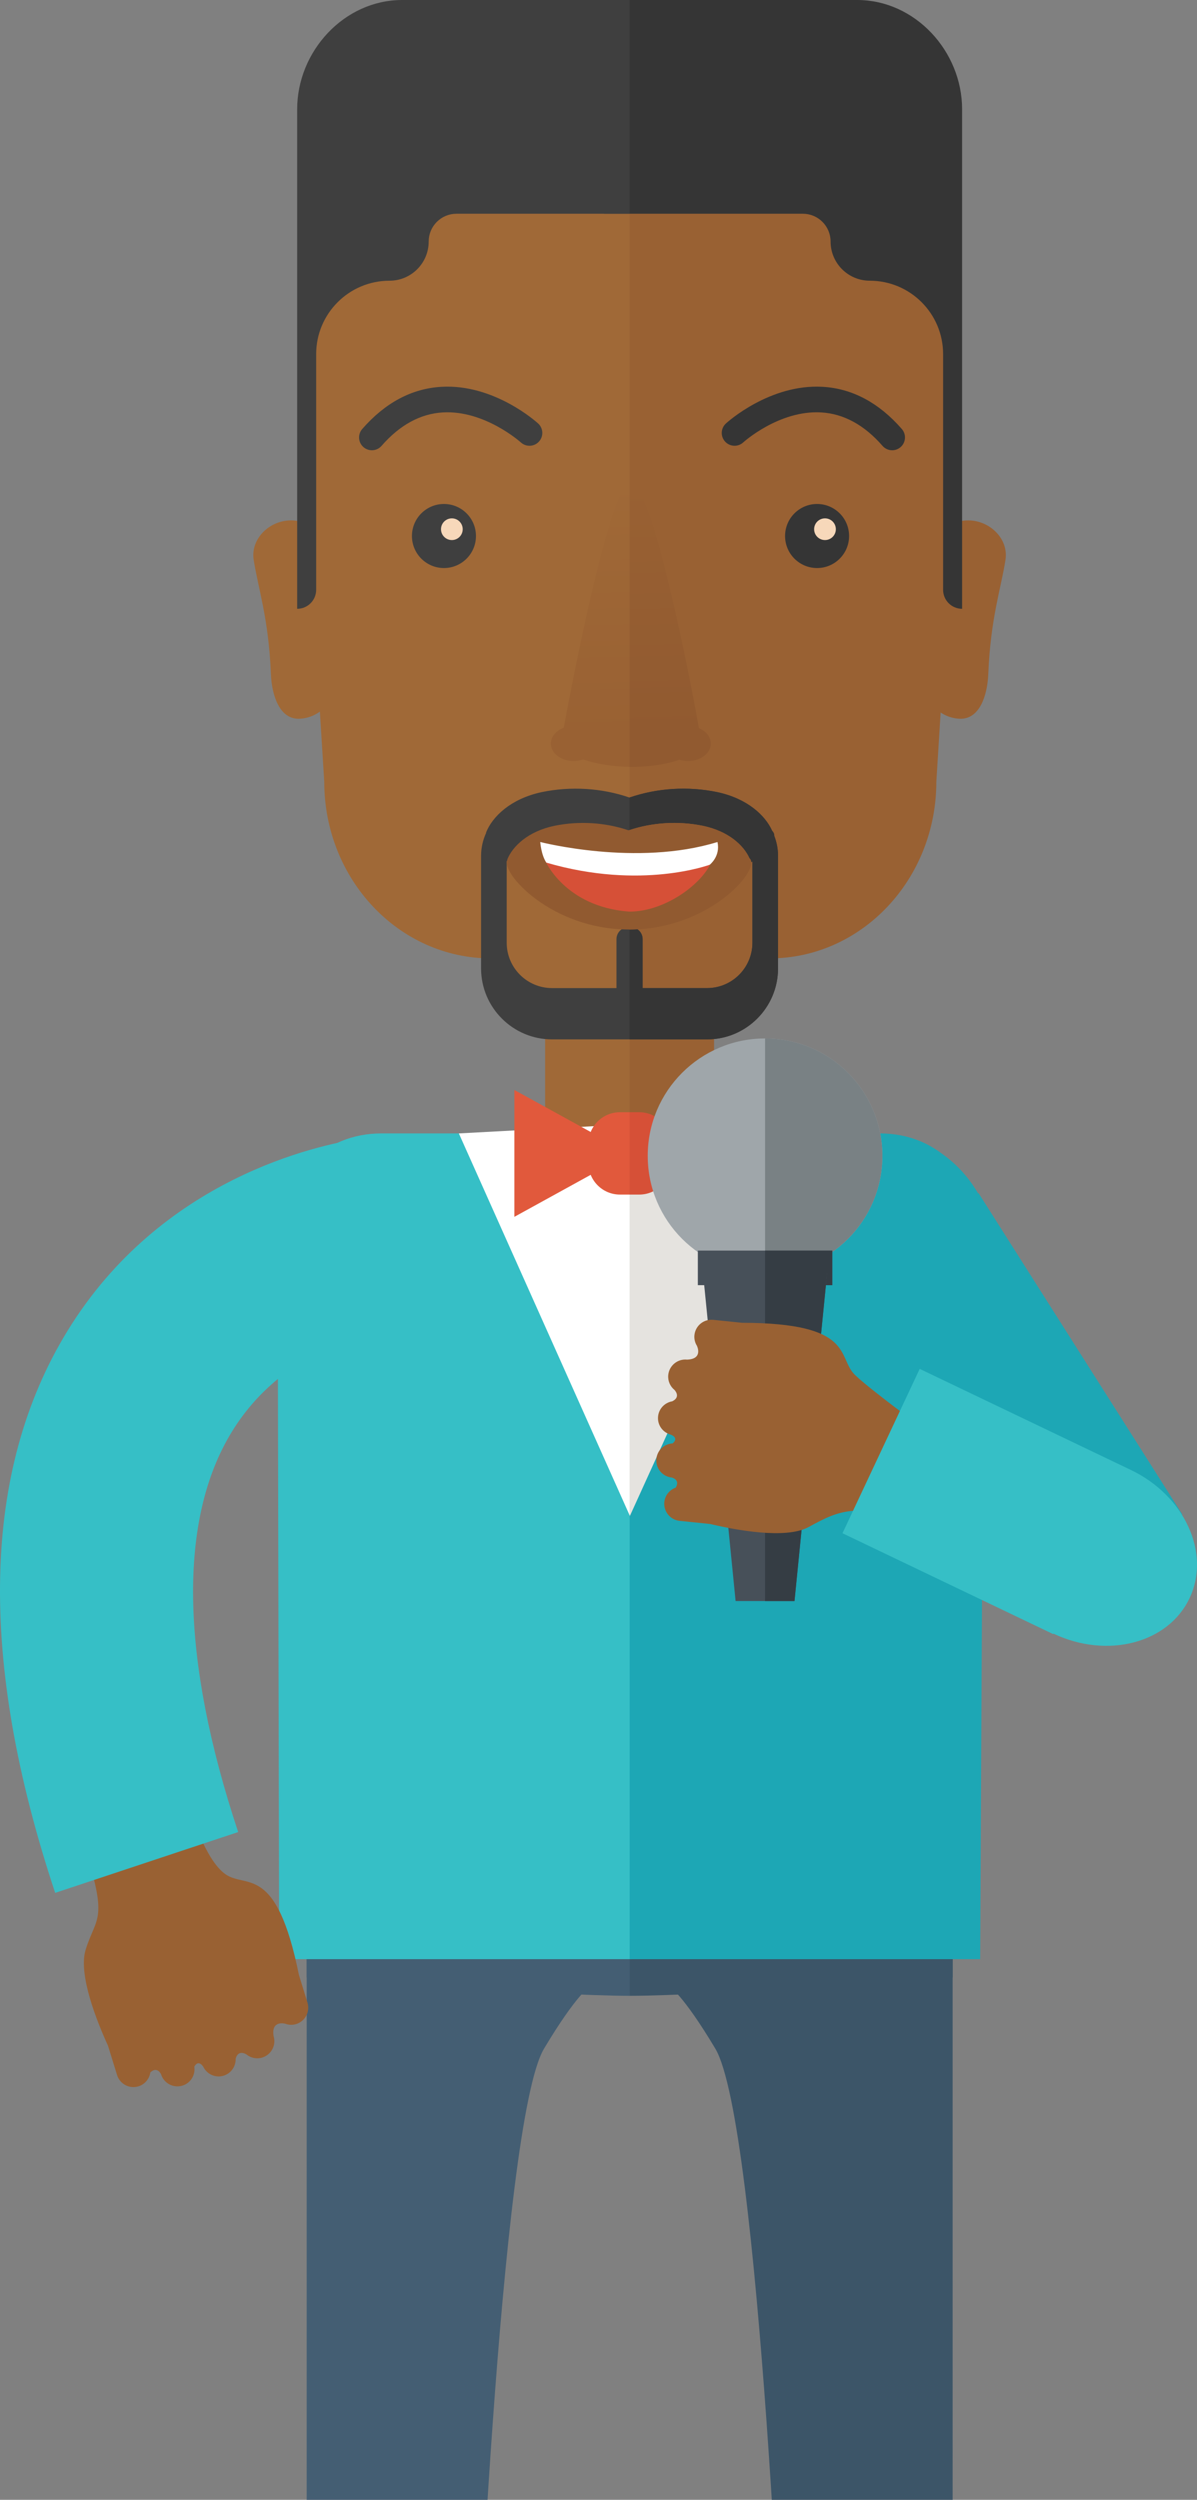 <?xml version="1.0" encoding="iso-8859-1"?>
<!-- Generator: Adobe Illustrator 19.2.0, SVG Export Plug-In . SVG Version: 6.00 Build 0)  -->
<svg version="1.1" xmlns="http://www.w3.org/2000/svg" xmlns:xlink="http://www.w3.org/1999/xlink" x="0px" y="0px"
	 viewBox="0 0 285.512 595.993" style="enable-background:new 0 0 285.512 595.993;" xml:space="preserve">
<rect x="0" y="0" width="285.512" height="595.993" fill="#808080" stroke="none"/>
<g id="MaleReporter">
	<g>
		<path style="fill:#1DA7B5;" d="M244.667,382.986L196.04,306.33c-7.165-12.314-4.635-27.178,5.652-33.203
			c10.289-6.027,24.438-0.928,31.604,11.384l0.107-0.062l48.629,76.655L244.667,382.986z"/>
		<g>
			<g>
				<path style="fill:#333333;" d="M186.229,664.64c0,0,0.116-4.561,9.241-3.157c9.123,1.404,14.971,2.923,18.364,2.341
					c3.393-0.586,3.393,9.124,2.81,9.476c-0.587,0.35-14.627,2.34-15.562,1.988C200.148,674.934,186.229,664.64,186.229,664.64z"/>
			</g>
			<g>
				<path style="fill:#D6CCC0;" d="M183.775,680.785c0,0-4.445,3.041-2.927,11.11c0.702,2.926,9.108,2.023,26.416,10.096
					c17.314,8.066,40.489,14.886,66.335,1.086c2.692-1.407,4.799-12.285-4.561-13.102
					C259.684,689.152,183.775,680.785,183.775,680.785z"/>
			</g>
			<g>
				<path style="fill:#996133;" d="M220.891,672.362c0,2.134-1.997,3.859-4.463,3.859h-21.694c-2.468,0-4.47-1.725-4.47-3.859
					v-29.714c0-2.13,2.002-3.859,4.47-3.859h21.694c2.466,0,4.463,1.729,4.463,3.859V672.362z"/>
			</g>
			<g>
				<g>
					<path style="fill:#4A4A4A;" d="M186.229,664.64c0,0-3.858,14.156-3.744,17.433c10.759,3.277,7.47,1.904,18.113,6.935
						c10.643,5.03,53.117,19.211,71.717,3.657c2.34-2.34-2.807-16.045-28.893-22.364c-5.03-1.983-12.626-9.984-15.548-14.198
						c-4.916-1.403-12.167,3.744-20.826,11.696C198.392,675.755,186.581,660.898,186.229,664.64z"/>
				</g>
			</g>
			<g>
				<path style="fill:#D65037;" d="M234.188,675.876c-0.021-0.039-1.428-2.55-0.889-5.721c-1.275,0.321-2.61,0.781-3.915,1.436
					c-0.24,0.119-0.526,0.115-0.76-0.013c-0.236-0.129-0.395-0.365-0.425-0.631c-0.176-1.585-0.099-3.051,0.231-4.432
					c-0.236,0.023-0.47,0.05-0.716,0.073c-1.718,0.175-3.677,0.376-5.929,0.57c-0.325,0.033-0.615-0.129-0.777-0.397
					c-0.159-0.271-0.157-0.61,0.021-0.872c3.91-5.938,11.279-5.63,11.584-5.63c0.324,0.017,0.607,0.222,0.725,0.526
					c0.117,0.303,0.044,0.648-0.187,0.877c-0.954,0.95-1.698,1.929-2.25,2.962c2.592-0.227,4.529-0.303,6.112-0.022
					c0.304,0.054,0.553,0.276,0.643,0.574c0.089,0.298,0.004,0.618-0.223,0.831c-0.702,0.664-1.228,1.338-1.621,2
					c2.9-0.365,5.036-0.127,5.185-0.109c0.448,0.053,0.774,0.46,0.718,0.912c-0.05,0.449-0.445,0.775-0.912,0.718
					c-0.038-0.004-2.531-0.273-5.757,0.262c-0.783,2.827,0.487,5.131,0.565,5.268c0.223,0.393,0.09,0.896-0.305,1.121
					c-0.127,0.072-0.268,0.109-0.409,0.109C234.615,676.287,234.341,676.139,234.188,675.876z M235.155,666.07
					c-1.326-0.029-2.946,0.075-4.962,0.268c-0.317,1.03-0.462,2.114-0.436,3.268c1.38-0.588,2.763-0.992,4.058-1.264
					C234.123,667.595,234.556,666.831,235.155,666.07z M230.642,662.018c-1.896,0.255-4.847,1.025-7.083,3.331
					c1.457-0.138,2.785-0.273,3.99-0.397c0.498-0.051,0.98-0.099,1.442-0.144C229.397,663.839,229.945,662.912,230.642,662.018z"/>
			</g>
		</g>
		<g>
			<g>
				<path style="fill:#3A3A3A;" d="M112.691,664.64c0,0-0.119-4.561-9.243-3.157c-9.125,1.404-14.973,2.923-18.365,2.341
					c-3.393-0.586-3.393,9.124-2.809,9.476c0.587,0.35,14.624,2.34,15.56,1.988C98.769,674.934,112.691,664.64,112.691,664.64z"/>
			</g>
			<g>
				<path style="fill:#D6CCC0;" d="M115.146,680.785c0,0,4.443,3.041,2.926,11.11c-0.701,2.926-9.106,2.023-26.416,10.096
					c-17.314,8.066-40.488,14.886-66.335,1.086c-2.692-1.407-4.799-12.285,4.559-13.102
					C39.236,689.152,115.146,680.785,115.146,680.785z"/>
			</g>
			<g>
				<path style="fill:#A06937;" d="M78.025,672.362c0,2.134,1.999,3.859,4.469,3.859h21.69c2.468,0,4.473-1.725,4.473-3.859v-29.714
					c0-2.13-2.005-3.859-4.473-3.859h-21.69c-2.469,0-4.469,1.729-4.469,3.859V672.362z"/>
			</g>
			<g>
				<g>
					<path style="fill:#565658;" d="M112.691,664.64c0,0,3.857,14.156,3.742,17.433c-10.76,3.277-7.469,1.904-18.113,6.935
						c-10.642,5.03-53.118,19.211-71.718,3.657c-2.339-2.34,2.809-16.045,28.892-22.364c5.033-1.983,12.627-9.984,15.552-14.198
						c4.913-1.403,12.165,3.744,20.822,11.696C100.526,675.755,112.339,660.898,112.691,664.64z"/>
				</g>
			</g>
			<g>
				<path style="fill:#E1593C;" d="M64.019,676.287c-0.142,0-0.28-0.036-0.41-0.109c-0.391-0.225-0.527-0.728-0.303-1.121
					c0.077-0.137,1.347-2.441,0.563-5.268c-3.222-0.535-5.718-0.266-5.758-0.262c-0.462,0.056-0.86-0.27-0.912-0.718
					c-0.052-0.451,0.271-0.859,0.72-0.912c0.15-0.019,2.284-0.256,5.183,0.109c-0.393-0.662-0.917-1.335-1.621-2
					c-0.225-0.213-0.31-0.533-0.219-0.831c0.088-0.298,0.336-0.521,0.642-0.574c1.584-0.281,3.52-0.205,6.112,0.022
					c-0.551-1.033-1.297-2.012-2.251-2.962c-0.228-0.229-0.304-0.574-0.185-0.877c0.118-0.304,0.399-0.509,0.725-0.526
					c0.303,0,7.674-0.308,11.584,5.63c0.176,0.263,0.182,0.601,0.022,0.872c-0.162,0.268-0.455,0.43-0.78,0.397
					c-2.248-0.194-4.209-0.395-5.927-0.57c-0.245-0.023-0.48-0.05-0.717-0.073c0.333,1.381,0.406,2.847,0.231,4.432
					c-0.027,0.267-0.187,0.502-0.422,0.631c-0.236,0.128-0.519,0.132-0.762,0.013c-1.304-0.655-2.64-1.115-3.914-1.436
					c0.538,3.172-0.869,5.683-0.891,5.721C64.575,676.139,64.302,676.287,64.019,676.287z M65.103,668.343
					c1.295,0.271,2.678,0.676,4.061,1.264c0.025-1.155-0.121-2.238-0.437-3.268c-2.016-0.193-3.637-0.297-4.964-0.268
					C64.362,666.831,64.794,667.595,65.103,668.343z M69.928,664.808c0.464,0.045,0.946,0.093,1.444,0.144
					c1.203,0.124,2.53,0.259,3.987,0.397c-2.237-2.306-5.186-3.076-7.08-3.331C68.974,662.912,69.523,663.839,69.928,664.808z"/>
			</g>
		</g>
		<g>
			<polygon style="fill:#996133;" points="170.321,243.94 150.192,243.94 148.002,257.513 150.192,271.318 170.321,271.318 			"/>
			<rect x="130.028" y="243.94" style="fill:#A06937;" width="20.165" height="27.378"/>
		</g>
		<g>
			<g>
				<g>
					<path style="fill:#445E73;" d="M113.28,653.026H73.154V467.087l67.526,6.553c0,0-3.124,1.754-10.904,14.767
						C119.165,506.144,113.28,653.026,113.28,653.026z"/>
				</g>
				<g>
					<path style="fill:#3C5568;" d="M187.105,653.026h40.123V467.087l-67.525,6.553c0,0,3.126,1.754,10.907,14.767
						C181.22,506.144,187.105,653.026,187.105,653.026z"/>
				</g>
				<g>
					<g>
						<path style="fill:#445E73;" d="M73.154,407.771v63.68c0,0,57.772,4.379,77.039,4.379l2.191-27.766l-2.191-40.293H73.154z"/>
					</g>
					<g>
						<g>
							<path style="fill:#3C5568;" d="M150.192,407.771v68.059c19.263,0,77.036-4.379,77.036-4.379v-63.68H150.192z"/>
						</g>
					</g>
				</g>
			</g>
			<g>
				<path style="fill:#3C5568;" d="M119.675,650.836c0,1.211-0.954,2.191-2.13,2.191h-49.68c-1.176,0-2.127-0.979-2.127-2.191
					v-16.427c0-1.211,0.951-2.191,2.127-2.191h49.68c1.175,0,2.13,0.98,2.13,2.191V650.836z"/>
			</g>
			<g>
				<path style="fill:#344B56;" d="M233.683,650.836c0,1.211-0.954,2.191-2.125,2.191h-49.684c-1.176,0-2.131-0.979-2.131-2.191
					v-16.427c0-1.211,0.954-2.191,2.131-2.191h49.684c1.171,0,2.125,0.98,2.125,2.191V650.836z"/>
			</g>
		</g>
		<g>
			<g>
				<path style="fill:#36BFC6;" d="M90.966,270.223c-13.663,0-24.741,10.185-24.741,28.152l0.36,168.712h83.998l2.191-111.659
					l-2.191-85.205H90.966z"/>
			</g>
			<g>
				<path style="fill:#1DA7B5;" d="M234.646,298.375c0-17.967-11.076-28.152-24.744-28.152h-59.71v196.864h83.602L234.646,298.375z"
					/>
			</g>
		</g>
		<g>
			<polygon style="fill:#E5E3DF;" points="150.172,268.033 147.981,288.907 150.172,361.259 150.24,361.431 191.718,270.223 			"/>
			<polygon style="fill:#FFFFFF;" points="109.448,270.223 150.172,361.259 150.172,268.033 			"/>
		</g>
		<g>
			<path style="fill:#E1593C;" d="M147.87,265.17c-4.149,0-7.517,3.367-7.517,7.52v4.599c0,4.148,3.369,7.515,7.517,7.515h2.302
				l2.191-9.817l-2.191-9.818H147.87z"/>
			<path style="fill:#D65037;" d="M152.473,265.17h-2.302v19.635h2.302c4.149,0,7.515-3.367,7.515-7.515v-4.599
				C159.988,268.537,156.622,265.17,152.473,265.17z"/>
		</g>
		<g>
			<path style="fill:#996133;" d="M25.751,487.706l2.169,7.007c0.667,2.157,2.961,3.363,5.115,2.695
				c1.559-0.484,2.614-1.823,2.829-3.337c0,0,0.004,0,0.007,0.006c1.656-1.528,2.546,0.461,2.546,0.461
				c0.667,2.161,2.954,3.367,5.115,2.695c1.962-0.602,3.12-2.553,2.815-4.526h0.009c0.992-1.77,2.06-0.055,2.06-0.055
				s0.012-0.005,0.019-0.009c0.839,1.848,2.921,2.844,4.91,2.224c1.804-0.556,2.927-2.25,2.863-4.046h0.008
				c0.606-2.285,2.514-1.045,2.514-1.045l0.006-0.004c1.031,0.86,2.456,1.201,3.828,0.774c2.152-0.667,3.362-2.955,2.696-5.115
				c-0.62-3.838,2.699-2.961,2.699-2.961s0-0.013-0.003-0.017c0.83,0.325,1.77,0.398,2.687,0.112
				c2.157-0.667,3.364-2.956,2.698-5.108l-2.036-6.592c-5.375-26.591-12.509-20.551-17.494-23.999
				c-4.99-3.447-8.473-15.567-8.473-15.567s-20.011,6.191-25.621,7.931c6.376,18.883,3.197,17.547,0.707,25.628
				C18.599,470.779,23.176,482.081,25.751,487.706z"/>
		</g>
		<g>
			<path style="fill:#36BFC6;" d="M13.161,451.286c-18.502-55.689-17.492-100.805,3.004-134.093
				c22.274-36.178,59.329-44.195,70.157-45.787l6.702,45.503c-5.849,0.86-25.852,5.166-37.692,24.399
				c-12.852,20.87-12.342,53.886,1.476,95.475L13.161,451.286z"/>
		</g>
		<g>
			<g>
				<polygon style="fill:#D65037;" points="177.652,259.866 150.172,274.989 177.652,290.11 				"/>
			</g>
			<g>
				<polygon style="fill:#E1593C;" points="122.691,259.866 150.172,274.989 122.691,290.11 				"/>
			</g>
		</g>
		<g>
			<circle style="fill:#9FA6AA;" cx="182.483" cy="275.565" r="27.984"/>
			<path style="fill:#798184;" d="M210.467,275.565c0-15.455-12.529-27.984-27.983-27.984v55.969
				C197.938,303.55,210.467,291.02,210.467,275.565z"/>
			<rect x="166.452" y="298.16" style="fill:#475059;" width="32.065" height="8.24"/>
			<rect x="182.484" y="298.16" style="fill:#353D44;" width="16.032" height="8.24"/>
			<polygon style="fill:#475059;" points="189.506,381.711 175.459,381.711 167.685,303.55 197.282,303.55 			"/>
			<polygon style="fill:#353D44;" points="189.506,381.711 182.484,381.711 182.484,303.55 197.282,303.55 			"/>
		</g>
		<g>
			<path style="fill:#996133;" d="M169.401,363.344l-7.297-0.752c-2.244-0.232-3.877-2.244-3.646-4.488
				c0.169-1.624,1.275-2.921,2.718-3.427c0,0,0-0.004-0.006-0.007c1.172-1.923-0.953-2.406-0.953-2.406
				c-2.248-0.231-3.88-2.239-3.646-4.489c0.208-2.042,1.894-3.558,3.887-3.647c0,0-0.002-0.004-0.004-0.009
				c1.541-1.32-0.348-2.031-0.348-2.031s0.002-0.012,0.005-0.021c-1.977-0.459-3.364-2.306-3.144-4.379
				c0.191-1.878,1.632-3.311,3.406-3.6l-0.002-0.011c2.122-1.041,0.531-2.669,0.531-2.669l0.003-0.006
				c-1.046-0.843-1.659-2.172-1.509-3.603c0.231-2.24,2.238-3.876,4.486-3.646c3.885-0.144,2.373-3.227,2.373-3.227
				s0.012-0.002,0.018-0.001c-0.482-0.75-0.737-1.656-0.636-2.613c0.231-2.247,2.238-3.879,4.479-3.646l6.865,0.703
				c27.128,0.055,22.604,8.234,26.962,12.447c4.36,4.216,23.284,17.885,23.284,17.885s-3.077,13.09-3.685,18.933
				c-18.804-7.148-23.258-4.578-30.694-0.552C187.402,367.038,175.421,364.766,169.401,363.344z"/>
		</g>
		<g>
			<path style="fill:#36BFC6;" d="M219.37,326.358l50.26,24.049c12.877,6.096,19.204,19.784,14.134,30.573
				c-5.069,10.792-19.62,14.598-32.497,8.503l-0.053,0.114l-50.26-24.051L219.37,326.358z"/>
		</g>
		<g>
			<path style="fill:#996133;" d="M235.727,160.731c-0.199,4.915-2.003,10.897-6.911,10.624l0,0
				c-4.913-0.269-8.671-4.474-8.399-9.384l1.637-29.495c0.276-4.911,4.478-8.672,9.385-8.394l0,0
				c4.912,0.27,9.146,4.521,8.393,9.378C238.783,140.274,236.262,147.393,235.727,160.731z"/>
			<path style="fill:#A06937;" d="M64.622,160.731c0.196,4.915,2.002,10.897,6.91,10.624l0,0c4.908-0.269,8.665-4.474,8.393-9.384
				l-1.638-29.495c-0.273-4.911-4.473-8.672-9.382-8.394l0,0c-4.909,0.27-9.146,4.521-8.396,9.378
				C61.564,140.274,64.08,147.393,64.622,160.731z"/>
			<g>
				<path style="fill:#A06937;" d="M110.24,34.056c-17.04,0-31.567,11.358-37.224,27.314v55.541l4.325,69.457
					c0,23.265,17.799,42.128,39.759,42.128h50.679V34.056H110.24z"/>
				<g>
					<path style="fill:#996133;" d="M227.674,61.397c-5.653-15.971-20.19-27.341-37.234-27.341h-40.257v194.44h33.396
						c21.957,0,39.76-18.863,39.76-42.128l4.335-69.624V61.397z"/>
				</g>
			</g>
			<g>
				<circle style="fill:#353535;" cx="194.892" cy="127.793" r="7.636"/>
				<ellipse style="fill:#F7D8BA;" cx="196.779" cy="126.172" rx="2.591" ry="2.589"/>
			</g>
			<g>
				<linearGradient id="SVGID_1_" gradientUnits="userSpaceOnUse" x1="141.39" y1="114.315" x2="142.664" y2="175.976">
					<stop  offset="0" style="stop-color:#A06937"/>
					<stop  offset="1" style="stop-color:#996133"/>
				</linearGradient>
				<path style="fill:url(#SVGID_1_);" d="M133.895,176.615c0,3.391,7.646,6.141,16.674,6.223l-0.396-68.548
					C144.074,119.507,133.895,176.615,133.895,176.615z"/>
				<linearGradient id="SVGID_2_" gradientUnits="userSpaceOnUse" x1="157.063" y1="114.743" x2="158.592" y2="175.13">
					<stop  offset="0.005" style="stop-color:#996133"/>
					<stop  offset="1" style="stop-color:#915A30"/>
				</linearGradient>
				<path style="fill:url(#SVGID_2_);" d="M159.143,137.703c-3.608-14.677-6.306-21.744-8.97-23.413v68.548
					c0.133,0,0.259,0.006,0.396,0.006c9.21,0,16.674-2.79,16.674-6.229C167.243,176.615,164.085,157.81,159.143,137.703z"/>
				<path style="fill:#996133;" d="M142.231,177.272c0,2.305-2.428,4.172-5.418,4.172c-2.998,0-5.425-1.867-5.425-4.172
					c0-2.3,2.426-4.17,5.425-4.17C139.803,173.102,142.231,174.971,142.231,177.272z"/>
				<ellipse style="fill:#915A30;" cx="164.128" cy="177.272" rx="5.421" ry="4.171"/>
			</g>
			<g>
				<circle style="fill:#3F3F3F;" cx="105.893" cy="127.793" r="7.636"/>
				<circle style="fill:#F7D8BA;" cx="107.779" cy="126.172" r="2.589"/>
			</g>
			<path style="fill:#3F3F3F;" d="M88.703,107.351c-0.713,0-1.427-0.248-2.007-0.753c-1.275-1.109-1.407-3.039-0.296-4.314
				c5.468-6.274,11.829-9.661,18.908-10.063c12.537-0.715,22.63,8.358,23.052,8.745c1.246,1.14,1.332,3.074,0.191,4.318
				c-1.135,1.245-3.067,1.334-4.312,0.198c-0.101-0.089-8.662-7.742-18.626-7.154c-5.355,0.316-10.268,2.999-14.604,7.974
				C90.404,106.996,89.556,107.351,88.703,107.351z"/>
			<path style="fill:#353535;" d="M212.805,107.351c-0.854,0-1.702-0.355-2.305-1.05c-4.347-4.987-9.274-7.671-14.647-7.976
				c-10.016-0.571-18.494,7.075-18.577,7.152c-1.247,1.142-3.182,1.053-4.319-0.193c-1.143-1.244-1.055-3.178,0.191-4.318
				c0.422-0.387,10.501-9.458,23.052-8.745c7.079,0.402,13.44,3.79,18.908,10.063c1.109,1.275,0.977,3.205-0.297,4.314
				C214.233,107.104,213.517,107.351,212.805,107.351z"/>
			<g>
				<path style="fill:#353535;" d="M229.484,145.147V26.047C229.484,12.225,218.279,0,204.457,0h-60.394l-7.135,20.525l7.135,30.434
					h47.427c3.658,0,6.624,2.966,6.624,6.624c0,5.16,4.183,9.342,9.342,9.342c9.662,0,17.496,7.833,17.496,17.496v56.193
					C224.951,143.117,226.979,145.147,229.484,145.147z"/>
				<path style="fill:#3F3F3F;" d="M70.882,145.147V26.048c0-13.823,11.205-26.047,25.027-26.047h54.273v50.959h-41.304
					c-3.659,0-6.625,2.966-6.625,6.625c0,5.16-4.183,9.342-9.342,9.342c-9.664,0-17.497,7.833-17.497,17.496v56.191
					C75.414,143.117,73.385,145.147,70.882,145.147z"/>
			</g>
			<path style="fill:#A06937;" d="M150.173,215.698h-22.422c-7.178,0-12.994,5.817-12.994,12.995
				c0,7.176,5.816,12.994,12.994,12.994h22.422V215.698z"/>
			<path style="fill:#996133;" d="M150.173,241.687h22.423c7.177,0,12.995-5.818,12.995-12.994c0-7.178-5.819-12.995-12.995-12.995
				h-22.423V241.687z"/>
			<g>
				<path style="fill:#3F3F3F;" d="M184.689,199.306c0-0.369-0.093-0.698-0.308-0.972c-0.057-0.089-0.129-0.168-0.2-0.246
					c-1.641-3.684-5.944-7.723-13.142-9.245c-6.913-1.424-14.227-0.983-20.894,1.3c-6.667-2.284-13.975-2.725-20.889-1.3
					c-7.488,1.583-11.85,5.891-13.336,9.687h0.055c-0.78,1.679-1.227,3.546-1.227,5.517v26.833c0,9.33,7.59,16.923,16.922,16.923
					h36.989c9.332,0,16.924-7.593,16.924-16.923v-26.833C185.582,202.375,185.26,200.778,184.689,199.306z M179.466,224.765
					c0,5.959-4.848,10.807-10.808,10.807h-15.373v-11.662c0-1.58-1.281-2.861-2.861-2.861h-0.52c-1.581,0-2.861,1.281-2.861,2.861
					v11.662h-15.374c-5.96,0-10.808-4.848-10.808-10.807v-19.491c5.806,3.962,16.238,7.923,29.382,7.909
					c13.023,0.014,23.382-3.876,29.223-7.801V224.765z"/>
				<path style="fill:#353535;" d="M184.689,199.306c0-0.369-0.093-0.698-0.308-0.972c-0.057-0.089-0.129-0.168-0.2-0.246
					c-1.641-3.684-5.944-7.723-13.142-9.245c-6.908-1.424-14.212-0.983-20.876,1.296v23.043c0.028,0,0.055,0,0.08,0
					c13.023,0.016,23.382-3.876,29.223-7.801v19.385c0,5.961-4.848,10.807-10.809,10.807h-15.374v-11.662
					c0-1.58-1.279-2.862-2.861-2.862h-0.261v26.754h18.495c9.332,0,16.924-7.593,16.924-16.923v-26.833
					C185.582,202.375,185.26,200.778,184.689,199.306z"/>
			</g>
			<g>
				<g>
					<g>
						<path style="fill:#915A30;" d="M178.916,204.79c-0.049-0.071-0.11-0.139-0.17-0.202c-1.387-3.075-5.027-6.443-11.122-7.709
							c-5.85-1.187-12.038-0.82-17.679,1.086c-5.642-1.906-11.83-2.272-17.68-1.086c-6.336,1.319-10.028,4.908-11.285,8.075h0.059
							c-1.733,3.046,10.445,16.669,28.988,16.651C168.902,221.626,181.193,207.66,178.916,204.79z"/>
						<path style="fill:#915A30;" d="M128.449,203.514c0,0,21.842,4.544,42.826-0.236c0.631,0.82,0.689,2.086,0.689,2.086
							s-4.274,5.356-22.392,5.342c-9.705,0.213-19.182-3.565-21.467-5.297C127.985,204.244,128.449,203.514,128.449,203.514z"/>
					</g>
					<g>
						<path style="fill:#915A30;" d="M178.916,204.79c-0.049-0.071-0.11-0.139-0.17-0.202c-1.387-3.075-5.027-6.443-11.122-7.709
							c-5.85-1.187-12.038-0.82-17.679,1.086c-0.006,0-0.009-0.003-0.013-0.003v7.502c6.581,0.014,14.026-0.517,21.37-2.186
							c0.634,0.82,0.691,2.086,0.691,2.086s-4.231,5.281-22.061,5.339v6.464c0.033,0,0.062,4.437,0.095,4.437
							C168.902,221.626,181.193,207.66,178.916,204.79z"/>
						<path style="fill:#915A30;" d="M171.964,205.364c0,0-0.058-1.266-0.689-2.086c-7.334,1.669-14.768,2.199-21.343,2.186v5.24
							C167.739,210.645,171.964,205.364,171.964,205.364z"/>
					</g>
				</g>
				<path style="fill:#D65037;" d="M129.983,205.092c0,0,4.688,11.108,20.083,12.25c8.726,0.043,17.858-6.909,19.775-12.25
					C150.956,205.547,129.983,205.092,129.983,205.092z"/>
				<path style="fill:#FFFFFF;" d="M128.863,200.745c0,0,23.004,5.953,42.271,0c0.749,3.427-1.836,5.411-1.836,5.411
					s-16.339,6.132-38.976-0.493C129.073,203.832,128.863,200.745,128.863,200.745z"/>
			</g>
		</g>
	</g>
</g>
<g id="Layer_1">
</g>
</svg>

